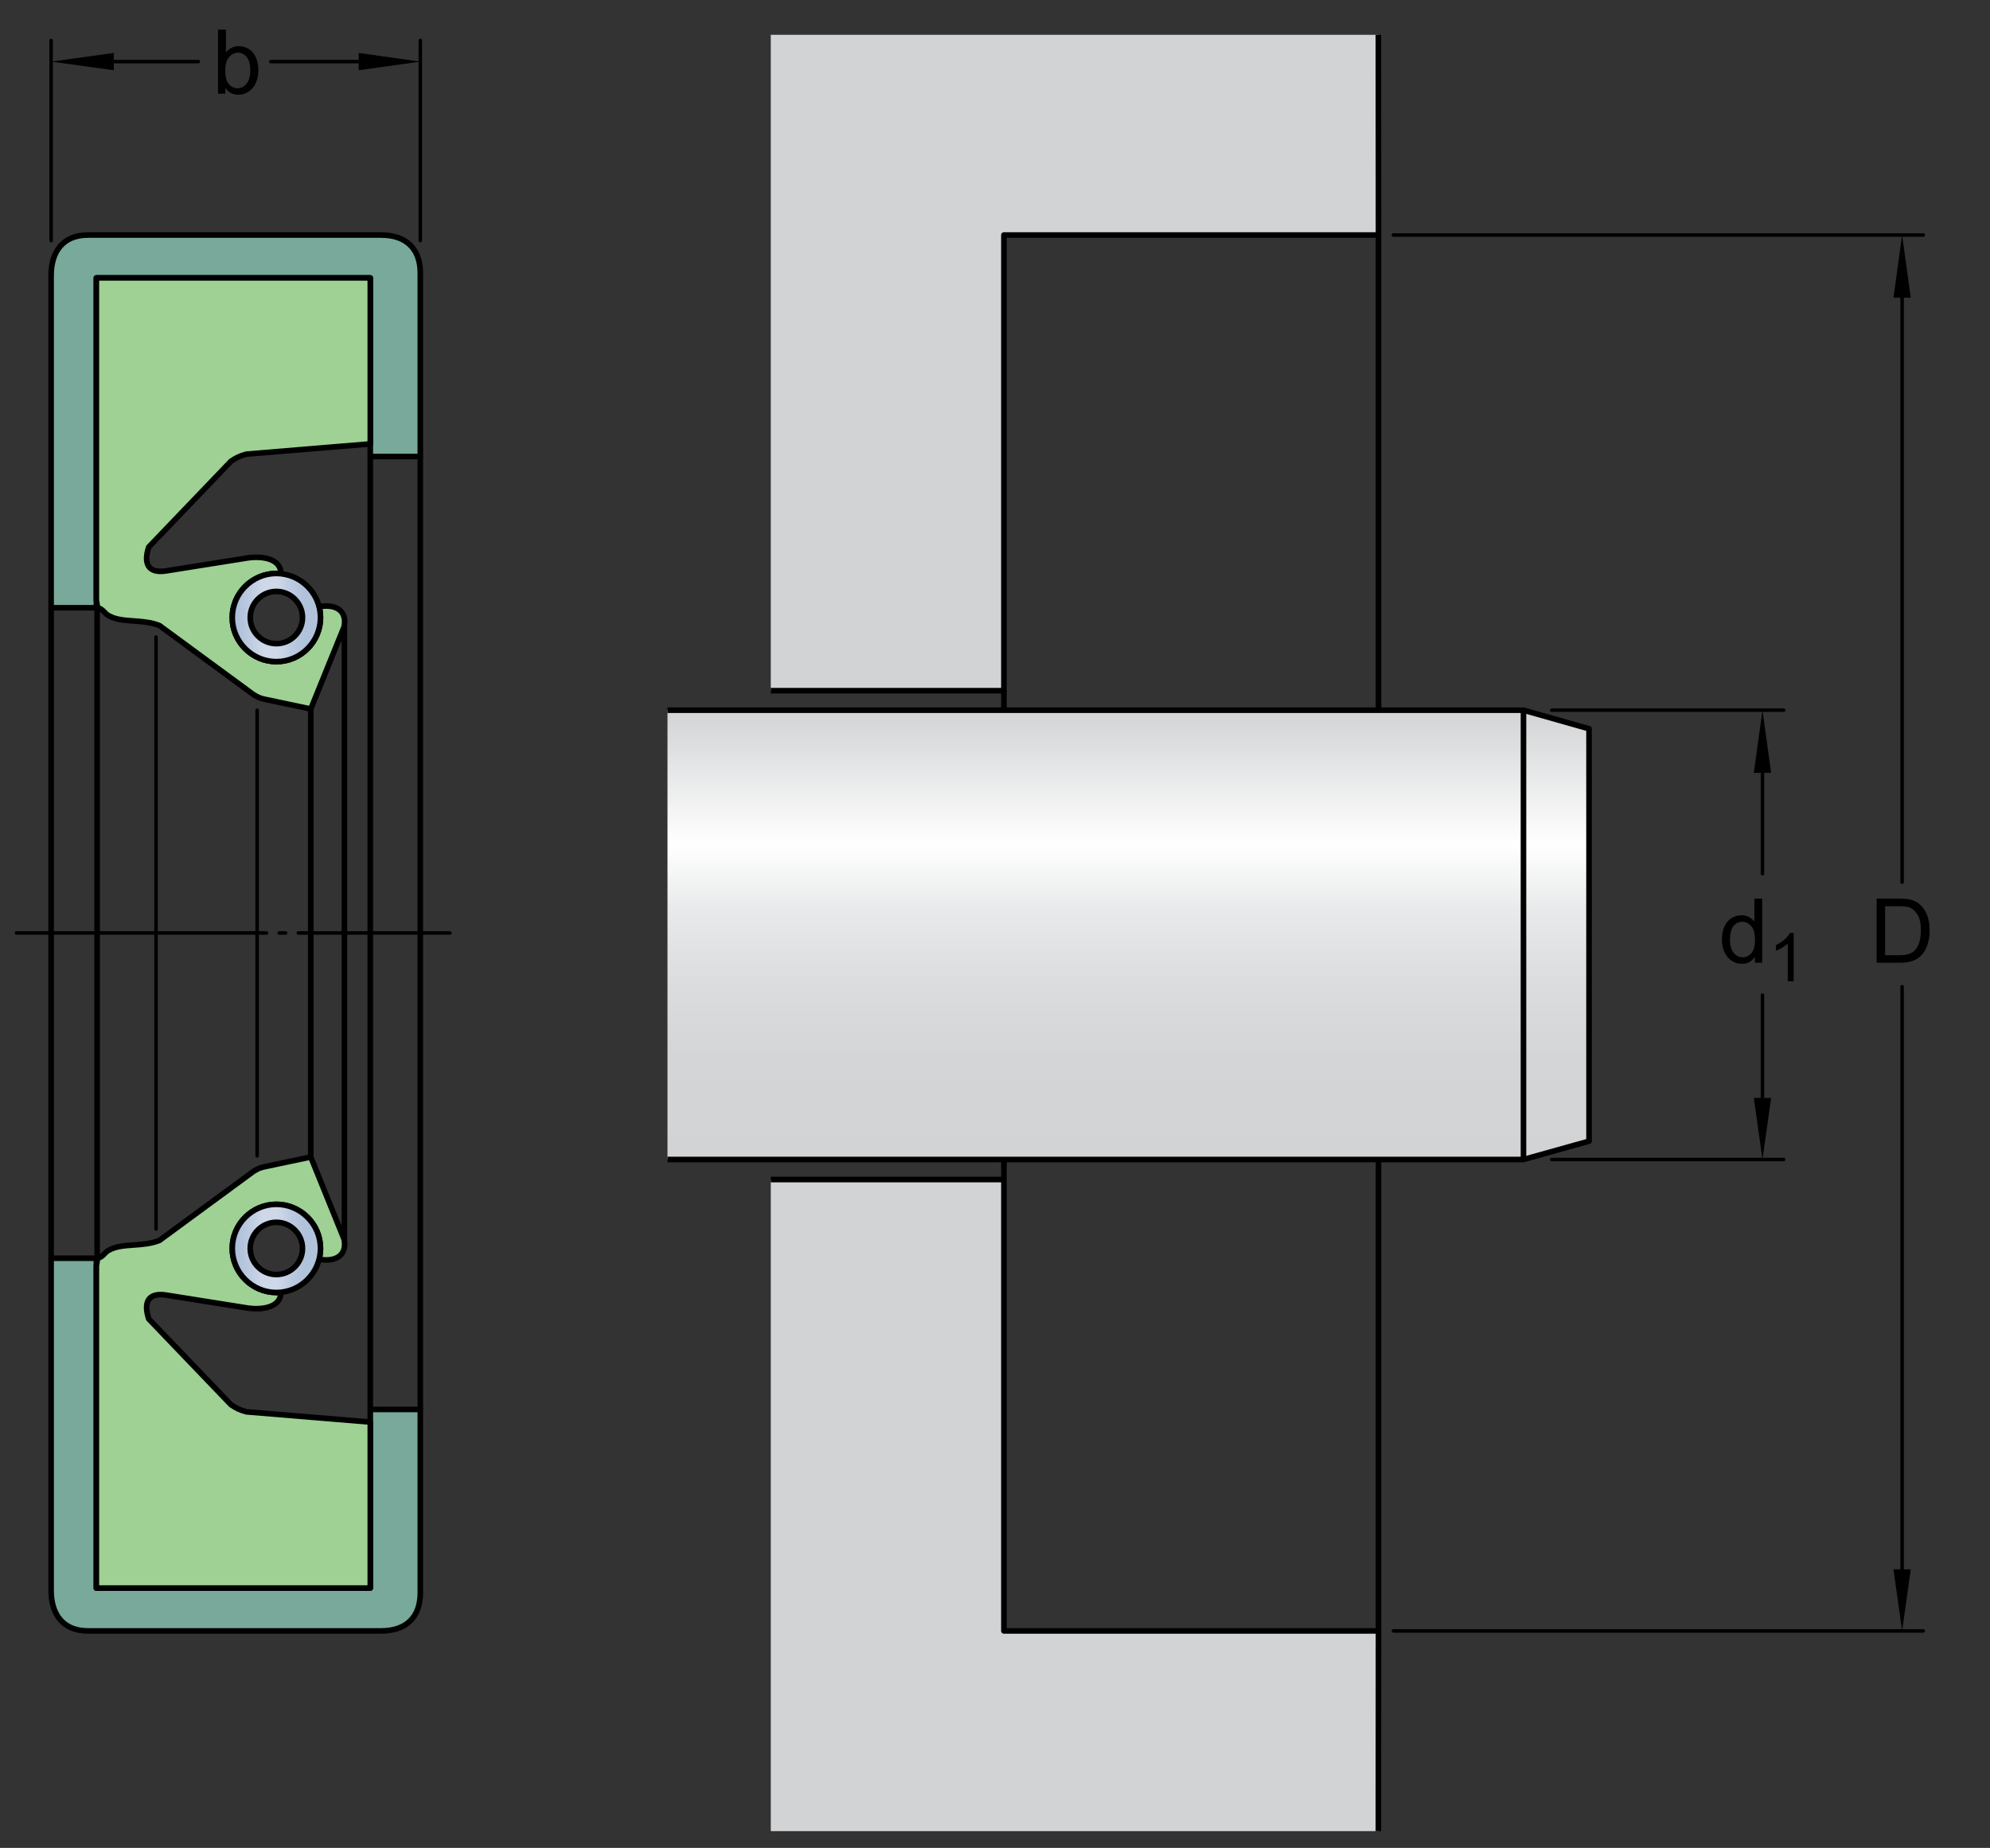 <?xml version="1.0" encoding="utf-8"?>
<!-- Generator: Adobe Illustrator 15.1.0, SVG Export Plug-In . SVG Version: 6.00 Build 0)  -->
<!DOCTYPE svg PUBLIC "-//W3C//DTD SVG 1.1//EN" "http://www.w3.org/Graphics/SVG/1.1/DTD/svg11.dtd">
<svg version="1.1" id="Lager_1" xmlns="http://www.w3.org/2000/svg" xmlns:xlink="http://www.w3.org/1999/xlink" x="0px" y="0px"
	 width="266.667px" height="247.667px" viewBox="0 0 266.667 247.667" enable-background="new 0 0 266.667 247.667"
	 xml:space="preserve">
<rect x="0" y="0" width="266.667" height="247.667" fill="#333333" stroke="none"/>
<line fill="none" stroke="#000000" stroke-width="0.748" stroke-linejoin="round" stroke-miterlimit="3.864" x1="184.723" y1="31.501" x2="184.723" y2="218.587"/>
<line fill="none" stroke="#000000" stroke-width="0.748" stroke-linejoin="round" stroke-miterlimit="3.864" x1="134.529" y1="92.568" x2="134.529" y2="158.087"/>
<polygon fill="#D1D3D4" points="184.708,4.668 103.287,4.668 103.287,92.568 134.529,92.568 134.529,31.501 184.723,31.501 "/>
<polygon fill="#D1D3D4" points="184.723,218.587 134.529,218.587 134.529,158.087 103.287,158.087 103.287,245.419 184.708,245.419 
	"/>
<polyline fill="none" stroke="#000000" stroke-width="0.748" stroke-linejoin="round" stroke-miterlimit="3.864" points="
	103.287,92.568 134.529,92.568 134.529,31.501 184.723,31.501 184.708,4.668 "/>
<polyline fill="none" stroke="#000000" stroke-width="0.748" stroke-linejoin="round" stroke-miterlimit="3.864" points="
	184.708,245.419 184.723,218.587 134.529,218.587 134.529,158.087 103.287,158.087 "/>
<linearGradient id="SVGID_1_" gradientUnits="userSpaceOnUse" x1="151.191" y1="95.185" x2="151.191" y2="155.404">
	<stop  offset="0" style="stop-color:#D1D3D4"/>
	<stop  offset="0.3" style="stop-color:#FFFFFF"/>
	<stop  offset="0.441" style="stop-color:#E9EAEB"/>
	<stop  offset="0.597" style="stop-color:#DCDDDE"/>
	<stop  offset="0.771" style="stop-color:#D4D5D7"/>
	<stop  offset="1" style="stop-color:#D1D3D4"/>
</linearGradient>
<polyline fill="url(#SVGID_1_)" points="89.445,155.404 204.151,155.404 212.936,152.949 212.936,97.673 204.151,95.185 
	89.445,95.185 "/>
<polyline fill="none" stroke="#000000" stroke-width="0.748" stroke-linejoin="round" stroke-miterlimit="3.864" points="
	89.445,155.404 204.151,155.404 212.936,152.949 212.936,97.673 204.151,95.185 89.445,95.185 "/>
<line fill="none" stroke="#000000" stroke-width="0.748" stroke-linejoin="round" stroke-miterlimit="3.864" x1="204.151" y1="95.185" x2="204.151" y2="155.404"/>
<g>
	<path d="M235.16,129.033v-0.785c-0.395,0.617-0.975,0.926-1.74,0.926c-0.496,0-0.952-0.137-1.368-0.41s-0.738-0.655-0.967-1.146
		s-0.343-1.054-0.343-1.69c0-0.621,0.104-1.185,0.311-1.69s0.518-0.894,0.932-1.163s0.877-0.404,1.389-0.404
		c0.375,0,0.709,0.079,1.002,0.237s0.531,0.364,0.715,0.618v-3.082h1.049v8.59H235.16z M231.826,125.927
		c0,0.797,0.168,1.393,0.504,1.787s0.732,0.592,1.189,0.592c0.461,0,0.853-0.188,1.175-0.565s0.483-0.952,0.483-1.726
		c0-0.852-0.164-1.477-0.492-1.875s-0.732-0.598-1.213-0.598c-0.469,0-0.86,0.191-1.175,0.574S231.826,125.103,231.826,125.927z"/>
	<path d="M240.359,131.513h-0.791v-5.041c-0.191,0.183-0.44,0.364-0.75,0.545c-0.309,0.183-0.586,0.318-0.832,0.409v-0.765
		c0.441-0.208,0.828-0.46,1.16-0.756c0.33-0.296,0.564-0.583,0.703-0.861h0.51V131.513z"/>
</g>
<g>
	
		<line fill="none" stroke="#000000" stroke-width="0.468" stroke-linecap="round" stroke-miterlimit="1" x1="207.936" y1="95.183" x2="239.014" y2="95.183"/>
	<g>
		
			<line fill="none" stroke="#000000" stroke-width="0.468" stroke-linecap="round" stroke-miterlimit="1" x1="236.178" y1="101.455" x2="236.178" y2="117.106"/>
		<polygon points="235.018,103.582 236.178,95.183 237.338,103.582 		"/>
	</g>
</g>
<g>
	
		<line fill="none" stroke="#000000" stroke-width="0.468" stroke-linecap="round" stroke-miterlimit="1" x1="207.936" y1="155.404" x2="239.014" y2="155.404"/>
	<g>
		
			<line fill="none" stroke="#000000" stroke-width="0.468" stroke-linecap="round" stroke-miterlimit="1" x1="236.178" y1="133.373" x2="236.178" y2="149.263"/>
		<polygon points="237.338,147.15 236.178,155.404 235.018,147.15 		"/>
	</g>
</g>
<g>
	<path d="M251.475,129.033v-8.59h2.959c0.668,0,1.178,0.041,1.529,0.123c0.492,0.113,0.912,0.318,1.26,0.615
		c0.453,0.383,0.792,0.872,1.017,1.468s0.337,1.276,0.337,2.042c0,0.652-0.076,1.23-0.229,1.734s-0.348,0.921-0.586,1.251
		s-0.499,0.59-0.782,0.779s-0.625,0.333-1.025,0.431s-0.86,0.146-1.38,0.146H251.475z M252.612,128.019h1.834
		c0.566,0,1.011-0.053,1.333-0.158s0.579-0.254,0.771-0.445c0.27-0.27,0.479-0.632,0.63-1.087s0.226-1.007,0.226-1.655
		c0-0.898-0.147-1.589-0.442-2.071s-0.653-0.806-1.075-0.97c-0.305-0.117-0.795-0.176-1.471-0.176h-1.805V128.019z"/>
</g>
<g>
	
		<line fill="none" stroke="#000000" stroke-width="0.468" stroke-linecap="round" stroke-miterlimit="1" x1="186.723" y1="31.501" x2="257.725" y2="31.501"/>
	<g>
		
			<line fill="none" stroke="#000000" stroke-width="0.468" stroke-linecap="round" stroke-miterlimit="1" x1="254.889" y1="37.773" x2="254.889" y2="118.241"/>
		<polygon points="253.729,39.9 254.889,31.501 256.049,39.9 		"/>
	</g>
</g>
<g>
	
		<line fill="none" stroke="#000000" stroke-width="0.468" stroke-linecap="round" stroke-miterlimit="1" x1="186.723" y1="218.587" x2="257.725" y2="218.587"/>
	<g>
		
			<line fill="none" stroke="#000000" stroke-width="0.468" stroke-linecap="round" stroke-miterlimit="1" x1="254.889" y1="132.24" x2="254.889" y2="212.447"/>
		<polygon points="256.049,210.333 254.889,218.587 253.729,210.333 		"/>
	</g>
</g>
<g>
	
		<line fill="none" stroke="#000000" stroke-width="0.748" stroke-linejoin="round" stroke-miterlimit="3.864" x1="46.149" y1="83.708" x2="46.149" y2="125.044"/>
	
		<line fill="none" stroke="#000000" stroke-width="0.468" stroke-linecap="round" stroke-linejoin="round" stroke-miterlimit="3.864" x1="20.911" y1="85.381" x2="20.911" y2="125.044"/>
	
		<line fill="none" stroke="#000000" stroke-width="0.468" stroke-linecap="round" stroke-linejoin="round" stroke-miterlimit="3.864" x1="34.458" y1="95.183" x2="34.458" y2="125.044"/>
	
		<line fill="none" stroke="#000000" stroke-width="0.748" stroke-linejoin="round" stroke-miterlimit="3.864" x1="49.619" y1="61.185" x2="49.619" y2="125.044"/>
	
		<line fill="none" stroke="#000000" stroke-width="0.748" stroke-linejoin="round" stroke-miterlimit="3.864" x1="13.017" y1="81.455" x2="13.017" y2="125.044"/>
	
		<line fill="none" stroke="#000000" stroke-width="0.748" stroke-linejoin="round" stroke-miterlimit="3.864" x1="6.849" y1="125.044" x2="6.849" y2="81.455"/>
	
		<line fill="none" stroke="#000000" stroke-width="0.748" stroke-linejoin="round" stroke-miterlimit="3.864" x1="56.322" y1="61.185" x2="56.322" y2="125.044"/>
	
		<line fill="none" stroke="#000000" stroke-width="0.748" stroke-linejoin="round" stroke-miterlimit="3.864" x1="41.642" y1="95.021" x2="41.642" y2="125.044"/>
	
		<line fill="none" stroke="#000000" stroke-width="0.468" stroke-linecap="round" stroke-dasharray="33.5,1.7,0.86,1.7" x1="2.208" y1="125.044" x2="60.292" y2="125.044"/>
	<g>
		<g>
			<path d="M30.198,12.558h-0.979v-8.59h1.055v3.064c0.445-0.559,1.014-0.838,1.705-0.838c0.383,0,0.745,0.077,1.087,0.231
				s0.623,0.371,0.844,0.65s0.394,0.616,0.519,1.011s0.188,0.816,0.188,1.266c0,1.066-0.264,1.891-0.791,2.473
				s-1.16,0.873-1.898,0.873c-0.734,0-1.311-0.307-1.729-0.92V12.558z M30.186,9.4c0,0.746,0.102,1.285,0.305,1.617
				c0.332,0.543,0.781,0.814,1.348,0.814c0.461,0,0.859-0.2,1.195-0.601s0.504-0.997,0.504-1.79c0-0.812-0.161-1.412-0.483-1.799
				s-0.712-0.58-1.169-0.58c-0.461,0-0.859,0.2-1.195,0.601S30.186,8.642,30.186,9.4z"/>
		</g>
		<g>
			
				<line fill="none" stroke="#000000" stroke-width="0.468" stroke-linecap="round" stroke-miterlimit="1" x1="6.849" y1="32.242" x2="6.849" y2="5.423"/>
			<g>
				
					<line fill="none" stroke="#000000" stroke-width="0.468" stroke-linecap="round" stroke-miterlimit="1" x1="13.121" y1="8.257" x2="26.574" y2="8.257"/>
				<polygon points="15.248,9.417 6.849,8.257 15.248,7.097 				"/>
			</g>
		</g>
		<g>
			
				<line fill="none" stroke="#000000" stroke-width="0.468" stroke-linecap="round" stroke-miterlimit="1" x1="56.322" y1="32.242" x2="56.322" y2="5.423"/>
			<g>
				
					<line fill="none" stroke="#000000" stroke-width="0.468" stroke-linecap="round" stroke-miterlimit="1" x1="36.292" y1="8.257" x2="50.181" y2="8.257"/>
				<polygon points="48.068,7.097 56.322,8.257 48.068,9.417 				"/>
			</g>
		</g>
	</g>
	
		<path fill-rule="evenodd" clip-rule="evenodd" fill="#78A99A" stroke="#000000" stroke-width="0.748" stroke-linecap="round" stroke-linejoin="round" stroke-miterlimit="2.613" d="
		M56.322,61.185h-6.703V37.246H12.914v44.209H6.849V36.927c0-3.125,1.537-5.426,4.947-5.426h39.258c3.387,0,5.268,1.852,5.268,5.107
		V61.185L56.322,61.185L56.322,61.185z"/>
	
		<path fill-rule="evenodd" clip-rule="evenodd" fill="#9ED193" stroke="#000000" stroke-width="0.748" stroke-linecap="round" stroke-linejoin="round" stroke-miterlimit="2.613" d="
		M49.619,59.494l-16.598,1.373c-0.947,0.27-1.283,0.43-2.074,0.957L19.935,73.316c-0.699,2.1-0.205,3.623,2.395,3.188l11.01-1.752
		c1.596-0.199,4.285-0.006,4.309,2.141c-0.199-0.023-0.406-0.033-0.613-0.033c-3.25,0-5.91,2.66-5.91,5.91s2.66,5.908,5.91,5.908
		s5.912-2.658,5.912-5.908c0-0.488-0.062-0.963-0.174-1.418l0.143-0.059c1.986-0.33,3.637,0.496,3.193,2.713l-4.467,11.016
		l-6.066-1.281c-0.707-0.141-0.996-0.277-1.596-0.637l-12.607-9.26c-2.326-0.93-4.914-0.314-6.703-1.273
		c-0.707-0.322-0.793-0.934-1.596-1.115l-0.16-1.039v-43.17h36.705V59.494L49.619,59.494z"/>
	<linearGradient id="SVGID_2_" gradientUnits="userSpaceOnUse" x1="31.125" y1="82.768" x2="42.947" y2="82.768">
		<stop  offset="0" style="stop-color:#A7BBD6"/>
		<stop  offset="0.352" style="stop-color:#CED8E8"/>
		<stop  offset="0.513" style="stop-color:#CED8E8"/>
		<stop  offset="0.649" style="stop-color:#BECCE1"/>
		<stop  offset="0.811" style="stop-color:#B1C2DB"/>
		<stop  offset="0.838" style="stop-color:#B1C2DB"/>
		<stop  offset="1" style="stop-color:#B1C2DB"/>
	</linearGradient>
	
		<path fill="url(#SVGID_2_)" stroke="#000000" stroke-width="0.748" stroke-linecap="round" stroke-linejoin="round" stroke-miterlimit="2.613" d="
		M37.035,88.677c-3.25,0-5.91-2.658-5.91-5.908s2.66-5.91,5.91-5.91s5.912,2.66,5.912,5.91S40.285,88.677,37.035,88.677
		L37.035,88.677z M37.035,86.267c1.928,0,3.502-1.576,3.502-3.498c0-1.928-1.574-3.502-3.502-3.502s-3.504,1.574-3.504,3.502
		C33.531,84.691,35.107,86.267,37.035,86.267L37.035,86.267z"/>
	
		<line fill="none" stroke="#000000" stroke-width="0.748" stroke-linejoin="round" stroke-miterlimit="3.864" x1="46.149" y1="166.38" x2="46.149" y2="125.044"/>
	
		<line fill="none" stroke="#000000" stroke-width="0.468" stroke-linecap="round" stroke-linejoin="round" stroke-miterlimit="3.864" x1="20.911" y1="164.708" x2="20.911" y2="125.044"/>
	
		<line fill="none" stroke="#000000" stroke-width="0.468" stroke-linecap="round" stroke-linejoin="round" stroke-miterlimit="3.864" x1="34.458" y1="154.906" x2="34.458" y2="125.044"/>
	
		<line fill="none" stroke="#000000" stroke-width="0.748" stroke-linejoin="round" stroke-miterlimit="3.864" x1="49.619" y1="188.904" x2="49.619" y2="125.044"/>
	
		<line fill="none" stroke="#000000" stroke-width="0.748" stroke-linejoin="round" stroke-miterlimit="3.864" x1="13.017" y1="168.634" x2="13.017" y2="125.044"/>
	
		<line fill="none" stroke="#000000" stroke-width="0.748" stroke-linejoin="round" stroke-miterlimit="3.864" x1="6.849" y1="125.044" x2="6.849" y2="168.634"/>
	
		<line fill="none" stroke="#000000" stroke-width="0.748" stroke-linejoin="round" stroke-miterlimit="3.864" x1="56.322" y1="188.904" x2="56.322" y2="125.044"/>
	
		<line fill="none" stroke="#000000" stroke-width="0.748" stroke-linejoin="round" stroke-miterlimit="3.864" x1="41.642" y1="155.068" x2="41.642" y2="125.044"/>
	
		<path fill-rule="evenodd" clip-rule="evenodd" fill="#78A99A" stroke="#000000" stroke-width="0.748" stroke-linecap="round" stroke-linejoin="round" stroke-miterlimit="2.613" d="
		M56.322,188.904h-6.703v23.939H12.914v-44.209H6.849v44.527c0,3.125,1.537,5.426,4.947,5.426h39.258
		c3.387,0,5.268-1.852,5.268-5.107V188.904L56.322,188.904L56.322,188.904z"/>
	
		<path fill-rule="evenodd" clip-rule="evenodd" fill="#9ED193" stroke="#000000" stroke-width="0.748" stroke-linecap="round" stroke-linejoin="round" stroke-miterlimit="2.613" d="
		M49.619,190.595l-16.598-1.373c-0.947-0.27-1.283-0.43-2.074-0.957l-11.012-11.492c-0.699-2.1-0.205-3.623,2.395-3.188l11.01,1.752
		c1.596,0.199,4.285,0.006,4.309-2.141c-0.199,0.023-0.406,0.033-0.613,0.033c-3.25,0-5.91-2.66-5.91-5.91s2.66-5.908,5.91-5.908
		s5.912,2.658,5.912,5.908c0,0.488-0.062,0.963-0.174,1.418l0.143,0.059c1.986,0.33,3.637-0.496,3.193-2.713l-4.467-11.016
		l-6.066,1.281c-0.707,0.141-0.996,0.277-1.596,0.637l-12.607,9.26c-2.326,0.93-4.914,0.314-6.703,1.273
		c-0.707,0.322-0.793,0.934-1.596,1.115l-0.16,1.039v43.17h36.705V190.595L49.619,190.595z"/>
	<linearGradient id="SVGID_3_" gradientUnits="userSpaceOnUse" x1="31.125" y1="167.321" x2="42.947" y2="167.321">
		<stop  offset="0" style="stop-color:#A7BBD6"/>
		<stop  offset="0.352" style="stop-color:#CED8E8"/>
		<stop  offset="0.513" style="stop-color:#CED8E8"/>
		<stop  offset="0.649" style="stop-color:#BECCE1"/>
		<stop  offset="0.811" style="stop-color:#B1C2DB"/>
		<stop  offset="0.838" style="stop-color:#B1C2DB"/>
		<stop  offset="1" style="stop-color:#B1C2DB"/>
	</linearGradient>
	
		<path fill="url(#SVGID_3_)" stroke="#000000" stroke-width="0.748" stroke-linecap="round" stroke-linejoin="round" stroke-miterlimit="2.613" d="
		M37.035,161.412c3.25,0,5.912,2.658,5.912,5.908s-2.662,5.91-5.912,5.91s-5.91-2.66-5.91-5.91S33.785,161.412,37.035,161.412
		L37.035,161.412z M37.035,163.822c-1.928,0-3.504,1.576-3.504,3.498c0,1.928,1.576,3.502,3.504,3.502s3.502-1.574,3.502-3.502
		C40.537,165.398,38.962,163.822,37.035,163.822L37.035,163.822z"/>
</g>
</svg>
